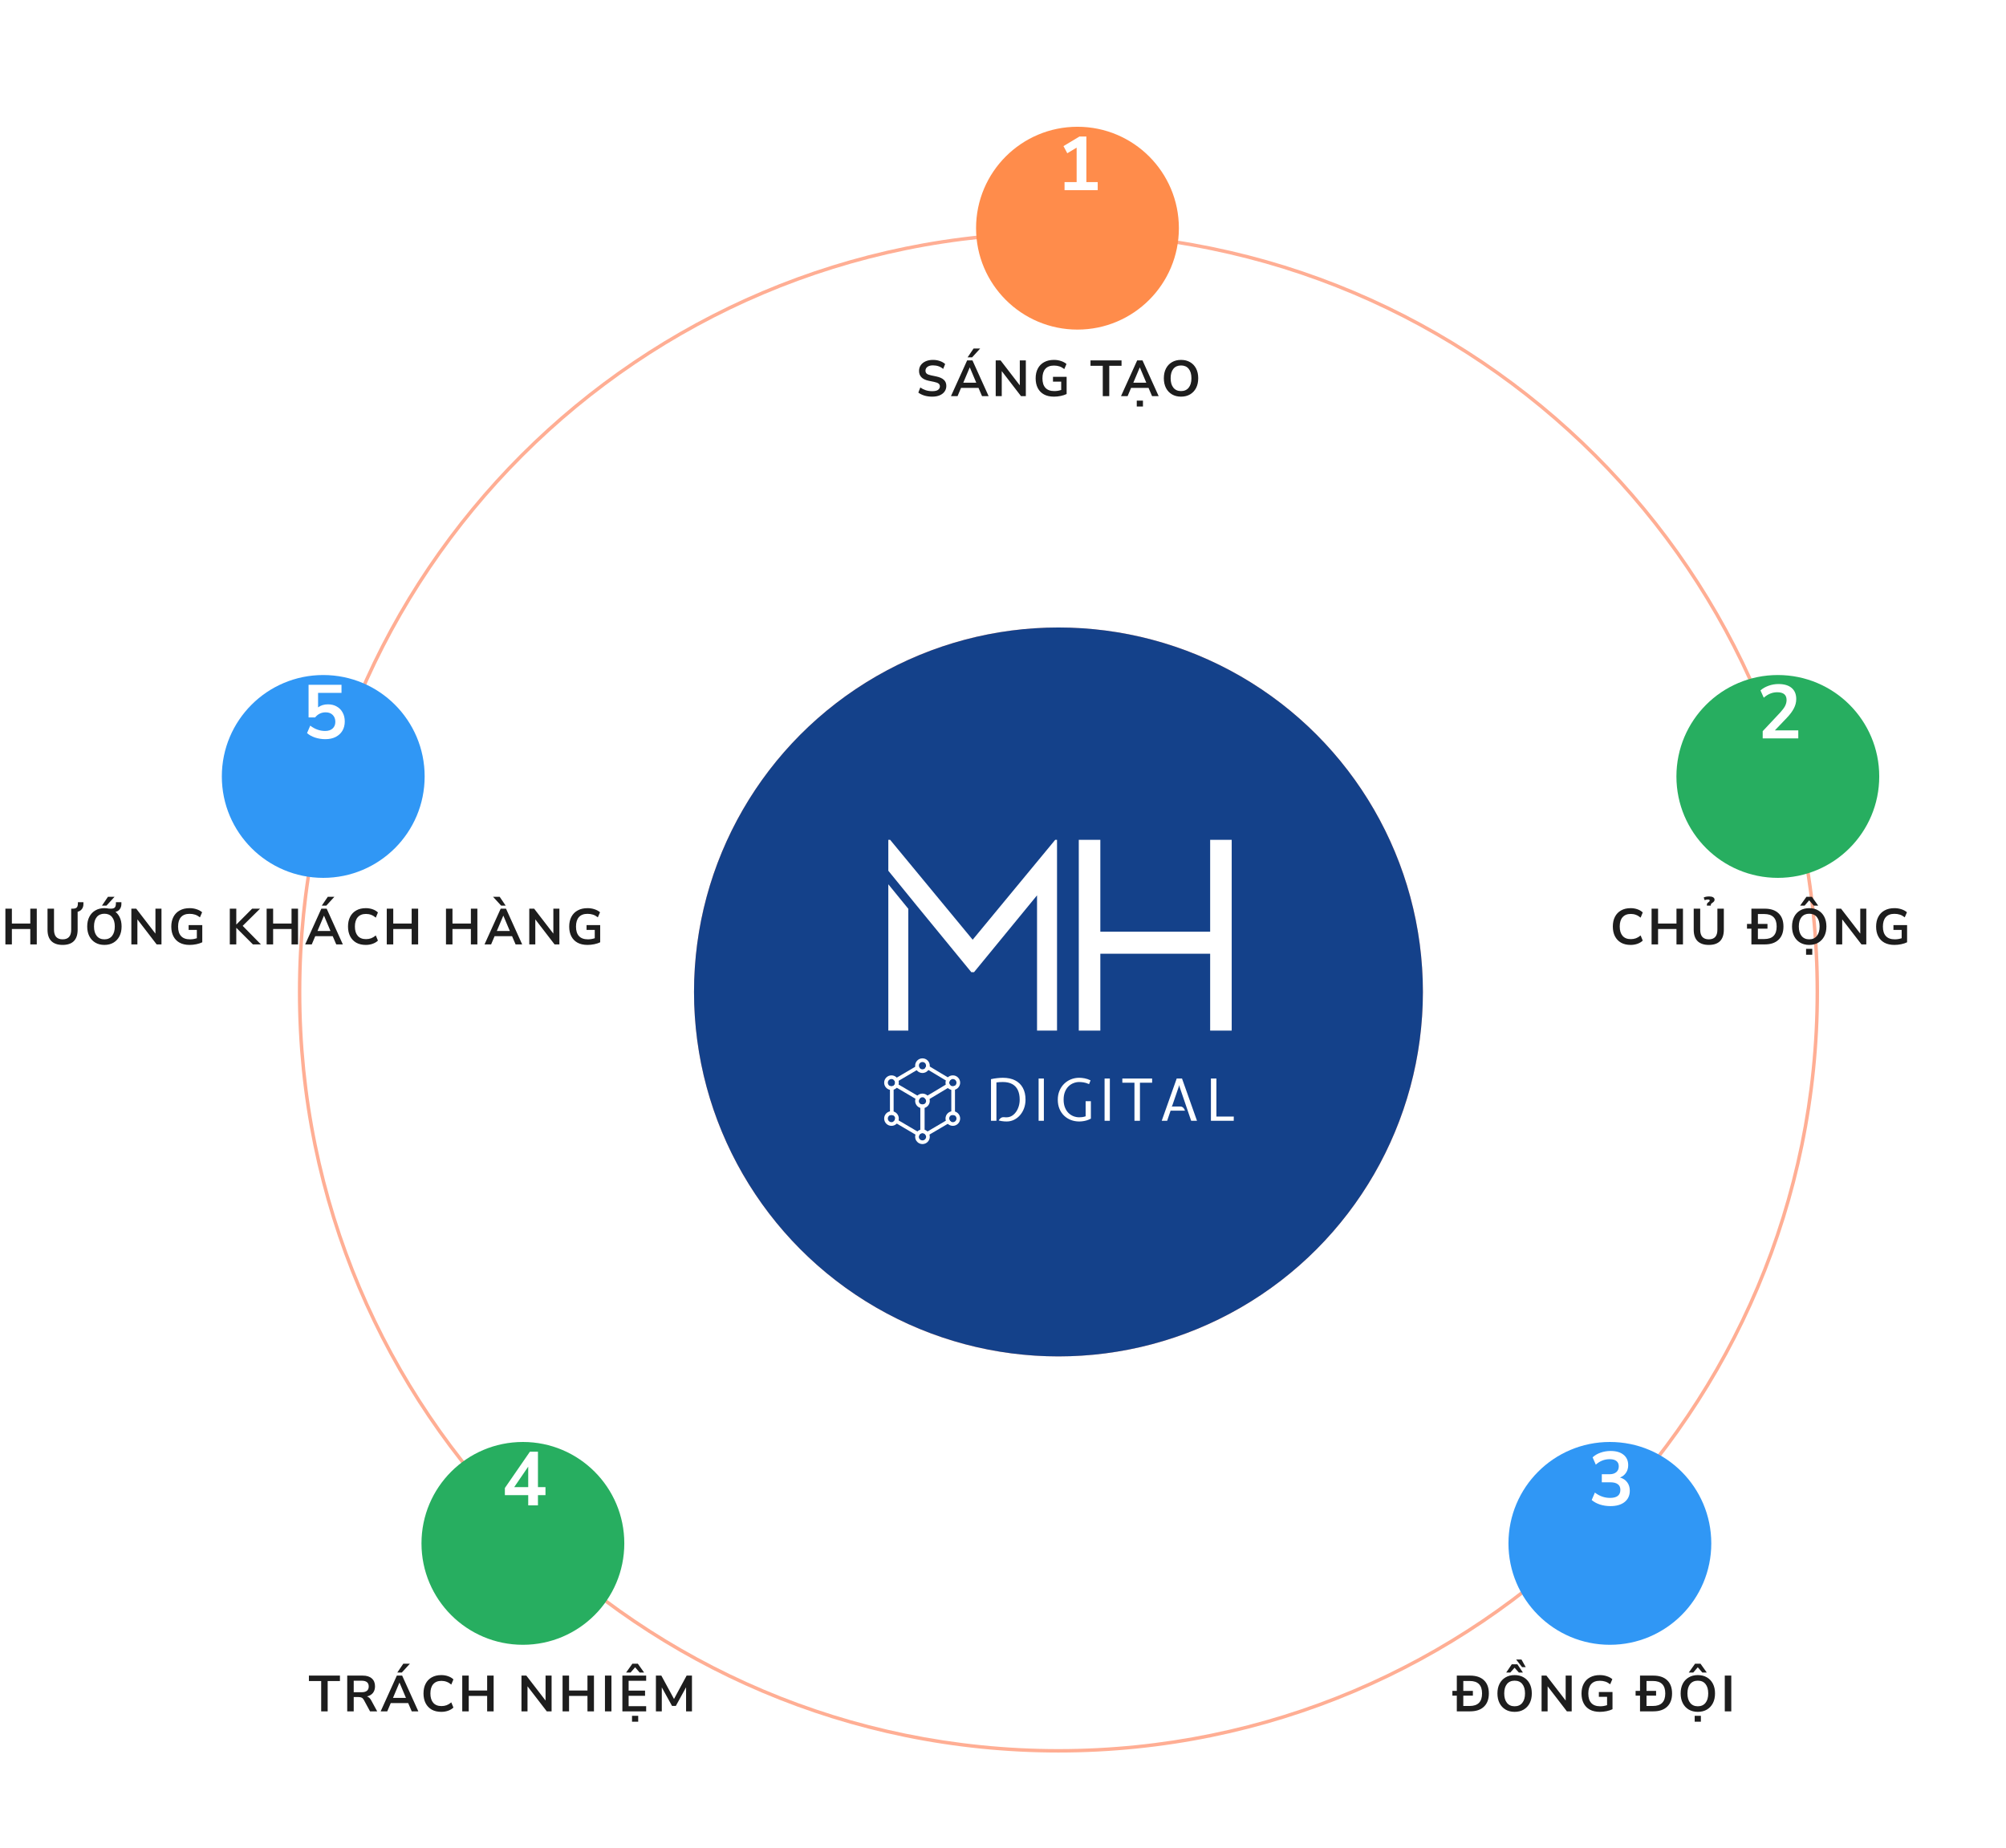 <svg width="633" height="583" viewBox="0 0 633 583" fill="none" xmlns="http://www.w3.org/2000/svg">
<g filter="url(#filter0_d_242_797)">
<path fill-rule="evenodd" clip-rule="evenodd" d="M334 531.91C465.946 531.91 572.91 424.946 572.91 293C572.91 161.054 465.946 54.09 334 54.09C202.054 54.09 95.09 161.054 95.09 293C95.09 424.946 202.054 531.91 334 531.91ZM334 533C466.548 533 574 425.548 574 293C574 160.452 466.548 53 334 53C201.452 53 94 160.452 94 293C94 425.548 201.452 533 334 533Z" fill="#FFAE94"/>
<path fill-rule="evenodd" clip-rule="evenodd" d="M334 407.1C397.016 407.1 448.1 356.016 448.1 293C448.1 229.984 397.016 178.9 334 178.9C270.984 178.9 219.9 229.984 219.9 293C219.9 356.016 270.984 407.1 334 407.1ZM334 408C397.513 408 449 356.513 449 293C449 229.487 397.513 178 334 178C270.487 178 219 229.487 219 293C219 356.513 270.487 408 334 408Z" fill="#FFAE94"/>
<circle cx="334" cy="293" r="115" fill="#14418A"/>
<path d="M347.214 305.197H340.415V245H347.214V273.987H381.869V245H388.668V305.197H381.869V280.941H347.214V305.197Z" fill="white"/>
<path fill-rule="evenodd" clip-rule="evenodd" d="M280.314 305.197H286.619V266.762L280.314 259.027V305.197ZM280.314 254.759V245H280.887L306.93 276.519L332.973 245H333.547V305.197H327.242V262.519L307.36 286.758H306.5L288.47 264.777V264.766L280.314 254.759Z" fill="white"/>
<path d="M317.672 333.873C317.401 333.873 317.139 333.864 316.887 333.846C316.634 333.833 316.367 333.803 316.084 333.754C315.808 333.711 315.495 333.647 315.146 333.561C315.26 333.347 315.396 333.158 315.552 332.993C315.714 332.822 315.901 332.693 316.111 332.608C316.328 332.522 316.571 332.492 316.842 332.516C317.034 332.534 317.182 332.547 317.284 332.553C317.386 332.553 317.509 332.553 317.654 332.553C318.231 332.553 318.769 332.406 319.268 332.113C319.767 331.819 320.203 331.416 320.576 330.902C320.949 330.389 321.241 329.796 321.451 329.123C321.662 328.445 321.767 327.724 321.767 326.959C321.767 325.78 321.568 324.777 321.171 323.952C320.781 323.127 320.191 322.5 319.404 322.072C318.616 321.638 317.63 321.421 316.445 321.421C316.084 321.421 315.729 321.433 315.381 321.458C315.032 321.482 314.713 321.513 314.424 321.55V333.653H312.711V320.523C313.282 320.382 313.916 320.275 314.614 320.202C315.311 320.122 315.922 320.082 316.445 320.082C317.972 320.082 319.268 320.358 320.333 320.908C321.403 321.458 322.215 322.246 322.768 323.273C323.327 324.3 323.607 325.529 323.607 326.959C323.607 327.956 323.45 328.876 323.138 329.719C322.825 330.563 322.392 331.297 321.839 331.92C321.292 332.537 320.66 333.017 319.945 333.36C319.235 333.702 318.477 333.873 317.672 333.873Z" fill="white"/>
<path d="M327.736 333.653V320.321H329.396V333.653H327.736Z" fill="white"/>
<path d="M340.554 333.873C339.628 333.873 338.756 333.717 337.938 333.406C337.126 333.094 336.408 332.641 335.782 332.048C335.163 331.456 334.676 330.734 334.321 329.884C333.966 329.035 333.789 328.072 333.789 326.996C333.789 325.963 333.966 325.025 334.321 324.181C334.676 323.331 335.163 322.601 335.782 321.99C336.408 321.378 337.126 320.908 337.938 320.578C338.756 320.248 339.628 320.082 340.554 320.082C341.071 320.082 341.636 320.141 342.25 320.257C342.869 320.373 343.494 320.584 344.126 320.889L343.657 322.081C343.019 321.794 342.445 321.614 341.934 321.54C341.429 321.461 340.969 321.421 340.554 321.421C339.935 321.421 339.33 321.537 338.741 321.77C338.152 321.996 337.622 322.341 337.153 322.806C336.69 323.264 336.321 323.842 336.044 324.539C335.767 325.236 335.629 326.055 335.629 326.996C335.629 327.931 335.767 328.747 336.044 329.444C336.321 330.141 336.69 330.719 337.153 331.177C337.622 331.636 338.152 331.981 338.741 332.214C339.33 332.44 339.935 332.553 340.554 332.553C340.819 332.553 341.122 332.534 341.465 332.498C341.808 332.455 342.178 332.369 342.574 332.241V327.473H344.234V332.975C343.801 333.207 343.365 333.39 342.926 333.525C342.493 333.653 342.075 333.742 341.672 333.791C341.27 333.846 340.897 333.873 340.554 333.873Z" fill="white"/>
<path d="M348.555 333.653V320.321H350.215V333.653H348.555Z" fill="white"/>
<path d="M357.982 333.653V321.641H354.157V320.321H363.556V321.641H359.713V333.653H357.982Z" fill="white"/>
<path d="M366.586 333.653L371.312 320.321H372.99L377.716 333.653H375.876L372.214 322.907L372.088 322.375L371.962 322.907L369.941 328.793L369.743 329.178L369.959 329.142H372.395C372.683 329.142 372.924 329.203 373.116 329.325C373.315 329.447 373.477 329.609 373.603 329.811C373.736 330.013 373.844 330.23 373.928 330.462H369.382L368.3 333.653H366.586Z" fill="white"/>
<path d="M382.11 333.653V320.321H383.841V332.314H389.325L389.307 333.653H382.11Z" fill="white"/>
<path d="M292.236 316.264C292.236 316.553 292.129 316.817 291.953 317.02L299.522 321.561C299.547 321.135 299.804 320.772 300.168 320.596L292.125 315.77C292.196 315.919 292.236 316.087 292.236 316.264Z" fill="white"/>
<path d="M300.159 333.97L292.235 338.631C292.204 338.023 291.702 337.54 291.086 337.54C290.471 337.54 289.968 338.023 289.938 338.631L281.92 333.915C282.245 333.711 282.461 333.351 282.461 332.939C282.461 332.921 282.46 332.903 282.46 332.886L290.41 337.563V328.311C290.6 328.449 290.834 328.531 291.086 328.531C291.339 328.531 291.572 328.449 291.762 328.311V337.563L299.521 332.998C299.543 333.425 299.797 333.79 300.159 333.97Z" fill="white"/>
<path d="M301.346 332.009V322.561C301.156 322.699 300.923 322.781 300.67 322.781C300.497 322.781 300.333 322.742 300.186 322.674V331.896C300.333 331.828 300.497 331.789 300.67 331.789C300.923 331.789 301.156 331.871 301.346 332.009Z" fill="white"/>
<path d="M281.987 332.009V322.645L289.938 327.322C289.959 326.896 290.213 326.531 290.575 326.351L282.551 321.631L290.28 317.084C290.068 316.875 289.936 316.585 289.936 316.264C289.936 316.139 289.956 316.019 289.993 315.907L281.92 320.655C282.245 320.859 282.461 321.219 282.461 321.631C282.461 322.266 281.946 322.781 281.311 322.781C281.138 322.781 280.974 322.742 280.826 322.674V331.896C280.974 331.828 281.138 331.789 281.311 331.789C281.563 331.789 281.797 331.871 281.987 332.009Z" fill="white"/>
<path d="M292.236 327.381C292.236 326.926 291.972 326.533 291.59 326.347L299.52 321.604C299.52 321.613 299.52 321.622 299.52 321.631C299.52 322.086 299.784 322.479 300.168 322.666L292.235 327.425C292.236 327.411 292.236 327.396 292.236 327.381Z" fill="white"/>
<path fill-rule="evenodd" clip-rule="evenodd" d="M293.396 316.264C293.396 317.54 292.362 318.574 291.086 318.574C289.81 318.574 288.775 317.54 288.775 316.264C288.775 314.988 289.81 313.953 291.086 313.953C292.362 313.953 293.396 314.988 293.396 316.264ZM291.086 317.414C291.721 317.414 292.236 316.899 292.236 316.264C292.236 315.629 291.721 315.114 291.086 315.114C290.451 315.114 289.936 315.629 289.936 316.264C289.936 316.899 290.451 317.414 291.086 317.414Z" fill="white"/>
<path fill-rule="evenodd" clip-rule="evenodd" d="M283.621 321.631C283.621 322.907 282.586 323.941 281.31 323.941C280.034 323.941 279 322.907 279 321.631C279 320.355 280.034 319.32 281.31 319.32C282.586 319.32 283.621 320.355 283.621 321.631ZM281.31 322.781C281.946 322.781 282.46 322.266 282.46 321.631C282.46 320.995 281.946 320.481 281.31 320.481C280.675 320.481 280.16 320.995 280.16 321.631C280.16 322.266 280.675 322.781 281.31 322.781Z" fill="white"/>
<path fill-rule="evenodd" clip-rule="evenodd" d="M300.67 323.941C301.946 323.941 302.98 322.907 302.98 321.631C302.98 320.355 301.946 319.32 300.67 319.32C299.394 319.32 298.359 320.355 298.359 321.631C298.359 322.907 299.394 323.941 300.67 323.941ZM301.82 321.631C301.82 322.266 301.305 322.781 300.67 322.781C300.034 322.781 299.52 322.266 299.52 321.631C299.52 320.995 300.034 320.481 300.67 320.481C301.305 320.481 301.82 320.995 301.82 321.631Z" fill="white"/>
<path fill-rule="evenodd" clip-rule="evenodd" d="M293.396 327.381C293.396 328.657 292.362 329.691 291.086 329.691C289.81 329.691 288.775 328.657 288.775 327.381C288.775 326.105 289.81 325.07 291.086 325.07C292.362 325.07 293.396 326.105 293.396 327.381ZM291.086 328.531C291.721 328.531 292.236 328.016 292.236 327.381C292.236 326.746 291.721 326.231 291.086 326.231C290.451 326.231 289.936 326.746 289.936 327.381C289.936 328.016 290.451 328.531 291.086 328.531Z" fill="white"/>
<path fill-rule="evenodd" clip-rule="evenodd" d="M281.31 335.25C282.586 335.25 283.621 334.215 283.621 332.939C283.621 331.663 282.586 330.629 281.31 330.629C280.034 330.629 279 331.663 279 332.939C279 334.215 280.034 335.25 281.31 335.25ZM282.46 332.939C282.46 333.575 281.946 334.089 281.31 334.089C280.675 334.089 280.16 333.575 280.16 332.939C280.16 332.304 280.675 331.789 281.31 331.789C281.946 331.789 282.46 332.304 282.46 332.939Z" fill="white"/>
<path fill-rule="evenodd" clip-rule="evenodd" d="M293.396 338.69C293.396 339.966 292.362 341 291.086 341C289.81 341 288.775 339.966 288.775 338.69C288.775 337.414 289.81 336.379 291.086 336.379C292.362 336.379 293.396 337.414 293.396 338.69ZM291.086 339.84C291.721 339.84 292.236 339.325 292.236 338.69C292.236 338.054 291.721 337.54 291.086 337.54C290.451 337.54 289.936 338.054 289.936 338.69C289.936 339.325 290.451 339.84 291.086 339.84Z" fill="white"/>
<path fill-rule="evenodd" clip-rule="evenodd" d="M300.67 335.25C301.946 335.25 302.98 334.215 302.98 332.939C302.98 331.663 301.946 330.629 300.67 330.629C299.394 330.629 298.359 331.663 298.359 332.939C298.359 334.215 299.394 335.25 300.67 335.25ZM301.82 332.939C301.82 333.575 301.305 334.089 300.67 334.089C300.034 334.089 299.52 333.575 299.52 332.939C299.52 332.304 300.034 331.789 300.67 331.789C301.305 331.789 301.82 332.304 301.82 332.939Z" fill="white"/>
</g>
<g filter="url(#filter1_d_242_797)">
<path d="M372 52C372 69.673 357.673 84 340 84C322.327 84 308 69.673 308 52C308 34.327 322.327 20 340 20C357.673 20 372 34.327 372 52Z" fill="#FF8C4B"/>
</g>
<path d="M335.921 60V57.456H339.737V46.584L336.785 48.36L335.585 46.104L340.625 43.08H342.809V57.456H346.385V60H335.921Z" fill="white"/>
<path d="M294.167 125.16C293.282 125.16 292.46 125.048 291.703 124.824C290.946 124.589 290.306 124.275 289.783 123.88L290.407 122.264C290.93 122.637 291.5 122.925 292.119 123.128C292.748 123.331 293.431 123.432 294.167 123.432C295.01 123.432 295.623 123.293 296.007 123.016C296.391 122.728 296.583 122.36 296.583 121.912C296.583 121.539 296.444 121.245 296.167 121.032C295.9 120.819 295.436 120.643 294.775 120.504L293.015 120.136C291.01 119.709 290.007 118.68 290.007 117.048C290.007 116.344 290.194 115.731 290.567 115.208C290.94 114.685 291.458 114.28 292.119 113.992C292.78 113.704 293.543 113.56 294.407 113.56C295.175 113.56 295.895 113.677 296.567 113.912C297.239 114.136 297.799 114.456 298.247 114.872L297.623 116.408C296.738 115.661 295.66 115.288 294.391 115.288C293.655 115.288 293.079 115.443 292.663 115.752C292.247 116.061 292.039 116.467 292.039 116.968C292.039 117.352 292.167 117.661 292.423 117.896C292.679 118.12 293.116 118.296 293.735 118.424L295.479 118.792C296.535 119.016 297.319 119.368 297.831 119.848C298.354 120.328 298.615 120.968 298.615 121.768C298.615 122.44 298.434 123.032 298.071 123.544C297.708 124.056 297.191 124.456 296.519 124.744C295.858 125.021 295.074 125.16 294.167 125.16ZM300.079 125L305.183 113.72H306.863L311.967 125H309.887L308.767 122.392H303.263L302.159 125H300.079ZM305.999 115.944L303.967 120.76H308.062L306.031 115.944H305.999ZM305.327 112.76L307.215 109.976H309.295L306.751 112.76H305.327ZM314.201 125V113.72H315.737L321.801 121.592V113.72H323.705V125H322.185L316.105 117.096V125H314.201ZM332.594 125.16C331.346 125.16 330.29 124.925 329.426 124.456C328.572 123.987 327.922 123.32 327.474 122.456C327.026 121.592 326.802 120.568 326.802 119.384C326.802 118.189 327.031 117.16 327.49 116.296C327.948 115.421 328.61 114.749 329.474 114.28C330.338 113.8 331.372 113.56 332.578 113.56C333.367 113.56 334.108 113.677 334.802 113.912C335.495 114.136 336.071 114.451 336.53 114.856L335.842 116.456C335.34 116.061 334.828 115.779 334.306 115.608C333.783 115.437 333.207 115.352 332.578 115.352C331.383 115.352 330.476 115.699 329.858 116.392C329.25 117.085 328.946 118.083 328.946 119.384C328.946 120.696 329.26 121.693 329.89 122.376C330.519 123.059 331.452 123.4 332.69 123.4C333.042 123.4 333.399 123.373 333.762 123.32C334.135 123.256 334.503 123.165 334.866 123.048V120.424H332.274V118.904H336.578V124.328C336.055 124.584 335.436 124.787 334.722 124.936C334.007 125.085 333.298 125.16 332.594 125.16ZM347.983 125V115.432H344.111V113.72H353.903V115.432H350.031V125H347.983ZM353.735 125L358.839 113.72H360.519L365.623 125H363.543L362.423 122.392H356.919L355.815 125H353.735ZM359.655 115.944L357.623 120.76H361.719L359.687 115.944H359.655ZM358.711 128.264V126.408H360.663V128.264H358.711ZM372.679 125.16C371.591 125.16 370.636 124.92 369.815 124.44C369.004 123.96 368.375 123.288 367.927 122.424C367.479 121.549 367.255 120.525 367.255 119.352C367.255 118.168 367.479 117.144 367.927 116.28C368.375 115.416 369.004 114.749 369.815 114.28C370.625 113.8 371.58 113.56 372.679 113.56C373.777 113.56 374.732 113.8 375.543 114.28C376.353 114.749 376.983 115.416 377.431 116.28C377.879 117.144 378.103 118.163 378.103 119.336C378.103 120.52 377.879 121.549 377.431 122.424C376.983 123.288 376.353 123.96 375.543 124.44C374.732 124.92 373.777 125.16 372.679 125.16ZM372.679 123.4C373.713 123.4 374.519 123.043 375.095 122.328C375.671 121.613 375.959 120.621 375.959 119.352C375.959 118.072 375.671 117.08 375.095 116.376C374.529 115.672 373.724 115.32 372.679 115.32C371.644 115.32 370.839 115.672 370.263 116.376C369.687 117.08 369.399 118.072 369.399 119.352C369.399 120.621 369.687 121.613 370.263 122.328C370.839 123.043 371.644 123.4 372.679 123.4Z" fill="#1D1D1D"/>
<g filter="url(#filter2_d_242_797)">
<path d="M593 225C593 242.673 578.673 257 561 257C543.327 257 529 242.673 529 225C529 207.327 543.327 193 561 193C578.673 193 593 207.327 593 225Z" fill="#27AE60"/>
</g>
<path d="M556.225 233V230.72L561.697 224.888C562.433 224.088 562.961 223.384 563.281 222.776C563.601 222.152 563.761 221.52 563.761 220.88C563.761 219.248 562.777 218.432 560.809 218.432C559.273 218.432 557.857 219.008 556.561 220.16L555.529 217.856C556.201 217.248 557.041 216.76 558.049 216.392C559.057 216.024 560.105 215.84 561.193 215.84C563.001 215.84 564.385 216.248 565.345 217.064C566.321 217.88 566.809 219.048 566.809 220.568C566.809 221.592 566.561 222.576 566.065 223.52C565.585 224.464 564.825 225.48 563.785 226.568L560.065 230.456H567.457V233H556.225Z" fill="white"/>
<path d="M514.55 298.16C513.377 298.16 512.369 297.925 511.526 297.456C510.694 296.976 510.054 296.304 509.606 295.44C509.158 294.565 508.934 293.536 508.934 292.352C508.934 291.168 509.158 290.144 509.606 289.28C510.054 288.416 510.694 287.749 511.526 287.28C512.369 286.8 513.377 286.56 514.55 286.56C515.308 286.56 516.022 286.677 516.694 286.912C517.377 287.147 517.937 287.483 518.374 287.92L517.702 289.552C517.222 289.147 516.732 288.853 516.23 288.672C515.729 288.48 515.19 288.384 514.614 288.384C513.473 288.384 512.604 288.731 512.006 289.424C511.409 290.107 511.11 291.083 511.11 292.352C511.11 293.621 511.409 294.603 512.006 295.296C512.604 295.989 513.473 296.336 514.614 296.336C515.19 296.336 515.729 296.245 516.23 296.064C516.732 295.872 517.222 295.573 517.702 295.168L518.374 296.8C517.937 297.227 517.377 297.563 516.694 297.808C516.022 298.043 515.308 298.16 514.55 298.16ZM521.162 298V286.72H523.21V291.424H529.018V286.72H531.066V298H529.018V293.136H523.21V298H521.162ZM539.225 298.16C537.678 298.16 536.494 297.76 535.673 296.96C534.862 296.149 534.457 294.955 534.457 293.376V286.72H536.505V293.36C536.505 294.373 536.734 295.136 537.193 295.648C537.662 296.149 538.339 296.4 539.225 296.4C541.027 296.4 541.929 295.387 541.929 293.36V286.72H543.961V293.376C543.961 294.955 543.561 296.149 542.761 296.96C541.961 297.76 540.782 298.16 539.225 298.16ZM538.617 285.76V285.472C538.617 285.216 538.691 285.024 538.841 284.896C538.99 284.757 539.139 284.635 539.289 284.528C539.438 284.421 539.513 284.299 539.513 284.16C539.513 283.947 539.299 283.84 538.873 283.84C538.553 283.84 538.233 283.909 537.913 284.048L537.609 283.2C538.057 282.976 538.638 282.864 539.353 282.864C539.875 282.864 540.286 282.955 540.585 283.136C540.883 283.317 541.033 283.563 541.033 283.872C541.033 284.107 540.974 284.293 540.857 284.432C540.739 284.571 540.601 284.693 540.441 284.8C540.281 284.896 540.142 285.003 540.025 285.12C539.907 285.227 539.849 285.376 539.849 285.568V285.76H538.617ZM552.662 298V286.72H556.854C558.742 286.72 560.198 287.205 561.222 288.176C562.256 289.147 562.774 290.539 562.774 292.352C562.774 294.155 562.256 295.547 561.222 296.528C560.198 297.509 558.742 298 556.854 298H552.662ZM554.71 296.304H556.726C559.328 296.304 560.63 294.987 560.63 292.352C560.63 289.728 559.328 288.416 556.726 288.416H554.71V296.304ZM551.27 293.04V291.536H557.734V293.04H551.27ZM570.905 298.16C569.817 298.16 568.863 297.92 568.041 297.44C567.231 296.96 566.601 296.288 566.153 295.424C565.705 294.549 565.481 293.525 565.481 292.352C565.481 291.168 565.705 290.144 566.153 289.28C566.601 288.416 567.231 287.749 568.041 287.28C568.852 286.8 569.807 286.56 570.905 286.56C572.004 286.56 572.959 286.8 573.769 287.28C574.58 287.749 575.209 288.416 575.657 289.28C576.105 290.144 576.329 291.163 576.329 292.336C576.329 293.52 576.105 294.549 575.657 295.424C575.209 296.288 574.58 296.96 573.769 297.44C572.959 297.92 572.004 298.16 570.905 298.16ZM570.905 296.4C571.94 296.4 572.745 296.043 573.321 295.328C573.897 294.613 574.185 293.621 574.185 292.352C574.185 291.072 573.897 290.08 573.321 289.376C572.756 288.672 571.951 288.32 570.905 288.32C569.871 288.32 569.065 288.672 568.489 289.376C567.913 290.08 567.625 291.072 567.625 292.352C567.625 293.621 567.913 294.613 568.489 295.328C569.065 296.043 569.871 296.4 570.905 296.4ZM569.913 301.264V299.408H571.865V301.264H569.913ZM568.041 285.76L570.025 282.976H571.753L573.737 285.76H572.329L570.889 284.096L569.449 285.76H568.041ZM579.412 298V286.72H580.948L587.012 294.592V286.72H588.916V298H587.396L581.316 290.096V298H579.412ZM597.804 298.16C596.556 298.16 595.5 297.925 594.636 297.456C593.783 296.987 593.132 296.32 592.684 295.456C592.236 294.592 592.012 293.568 592.012 292.384C592.012 291.189 592.242 290.16 592.7 289.296C593.159 288.421 593.82 287.749 594.684 287.28C595.548 286.8 596.583 286.56 597.788 286.56C598.578 286.56 599.319 286.677 600.012 286.912C600.706 287.136 601.282 287.451 601.74 287.856L601.052 289.456C600.551 289.061 600.039 288.779 599.516 288.608C598.994 288.437 598.418 288.352 597.788 288.352C596.594 288.352 595.687 288.699 595.068 289.392C594.46 290.085 594.156 291.083 594.156 292.384C594.156 293.696 594.471 294.693 595.1 295.376C595.73 296.059 596.663 296.4 597.9 296.4C598.252 296.4 598.61 296.373 598.972 296.32C599.346 296.256 599.714 296.165 600.076 296.048V293.424H597.484V291.904H601.788V297.328C601.266 297.584 600.647 297.787 599.932 297.936C599.218 298.085 598.508 298.16 597.804 298.16Z" fill="#1D1D1D"/>
<g filter="url(#filter3_d_242_797)">
<path d="M540 467C540 484.673 525.673 499 508 499C490.327 499 476 484.673 476 467C476 449.327 490.327 435 508 435C525.673 435 540 449.327 540 467Z" fill="#3097F5"/>
</g>
<path d="M508.169 475.24C507.017 475.24 505.913 475.072 504.857 474.736C503.817 474.384 502.953 473.912 502.265 473.32L503.273 470.968C504.713 472.088 506.313 472.648 508.073 472.648C510.233 472.648 511.313 471.8 511.313 470.104C511.313 469.304 511.041 468.712 510.497 468.328C509.969 467.928 509.193 467.728 508.169 467.728H505.457V465.184H507.881C508.777 465.184 509.489 464.968 510.017 464.536C510.545 464.088 510.809 463.472 510.809 462.688C510.809 461.952 510.561 461.392 510.065 461.008C509.585 460.624 508.881 460.432 507.953 460.432C506.289 460.432 504.825 461.008 503.561 462.16L502.553 459.856C503.225 459.216 504.065 458.72 505.073 458.368C506.081 458.016 507.129 457.84 508.217 457.84C509.977 457.84 511.345 458.24 512.321 459.04C513.297 459.824 513.785 460.92 513.785 462.328C513.785 463.24 513.553 464.04 513.089 464.728C512.625 465.416 511.993 465.912 511.193 466.216C512.169 466.488 512.929 466.992 513.473 467.728C514.017 468.448 514.289 469.328 514.289 470.368C514.289 471.872 513.745 473.064 512.657 473.944C511.569 474.808 510.073 475.24 508.169 475.24Z" fill="white"/>
<path d="M459.701 540V528.72H463.893C465.781 528.72 467.237 529.205 468.261 530.176C469.295 531.147 469.813 532.539 469.813 534.352C469.813 536.155 469.295 537.547 468.261 538.528C467.237 539.509 465.781 540 463.893 540H459.701ZM461.749 538.304H463.765C466.367 538.304 467.669 536.987 467.669 534.352C467.669 531.728 466.367 530.416 463.765 530.416H461.749V538.304ZM458.309 535.04V533.536H464.773V535.04H458.309ZM477.944 540.16C476.856 540.16 475.902 539.92 475.08 539.44C474.27 538.96 473.64 538.288 473.192 537.424C472.744 536.549 472.52 535.525 472.52 534.352C472.52 533.168 472.744 532.144 473.192 531.28C473.64 530.416 474.27 529.749 475.08 529.28C475.891 528.8 476.846 528.56 477.944 528.56C479.043 528.56 479.998 528.8 480.808 529.28C481.619 529.749 482.248 530.416 482.696 531.28C483.144 532.144 483.368 533.163 483.368 534.336C483.368 535.52 483.144 536.549 482.696 537.424C482.248 538.288 481.619 538.96 480.808 539.44C479.998 539.92 479.043 540.16 477.944 540.16ZM477.944 538.4C478.979 538.4 479.784 538.043 480.36 537.328C480.936 536.613 481.224 535.621 481.224 534.352C481.224 533.072 480.936 532.08 480.36 531.376C479.795 530.672 478.99 530.32 477.944 530.32C476.91 530.32 476.104 530.672 475.528 531.376C474.952 532.08 474.664 533.072 474.664 534.352C474.664 535.621 474.952 536.613 475.528 537.328C476.104 538.043 476.91 538.4 477.944 538.4ZM480.296 526.048L478.424 523.648H480.104L481.448 526.048H480.296ZM475.288 527.76L477.048 525.152H478.808L480.568 527.76H479.288L477.928 526.24L476.568 527.76H475.288ZM486.451 540V528.72H487.987L494.051 536.592V528.72H495.955V540H494.435L488.355 532.096V540H486.451ZM504.844 540.16C503.596 540.16 502.54 539.925 501.676 539.456C500.822 538.987 500.172 538.32 499.724 537.456C499.276 536.592 499.052 535.568 499.052 534.384C499.052 533.189 499.281 532.16 499.74 531.296C500.198 530.421 500.86 529.749 501.724 529.28C502.588 528.8 503.622 528.56 504.828 528.56C505.617 528.56 506.358 528.677 507.052 528.912C507.745 529.136 508.321 529.451 508.78 529.856L508.092 531.456C507.59 531.061 507.078 530.779 506.556 530.608C506.033 530.437 505.457 530.352 504.828 530.352C503.633 530.352 502.726 530.699 502.108 531.392C501.5 532.085 501.196 533.083 501.196 534.384C501.196 535.696 501.51 536.693 502.14 537.376C502.769 538.059 503.702 538.4 504.94 538.4C505.292 538.4 505.649 538.373 506.012 538.32C506.385 538.256 506.753 538.165 507.116 538.048V535.424H504.524V533.904H508.828V539.328C508.305 539.584 507.686 539.787 506.972 539.936C506.257 540.085 505.548 540.16 504.844 540.16ZM517.513 540V528.72H521.705C523.593 528.72 525.049 529.205 526.073 530.176C527.108 531.147 527.625 532.539 527.625 534.352C527.625 536.155 527.108 537.547 526.073 538.528C525.049 539.509 523.593 540 521.705 540H517.513ZM519.561 538.304H521.577C524.18 538.304 525.481 536.987 525.481 534.352C525.481 531.728 524.18 530.416 521.577 530.416H519.561V538.304ZM516.121 535.04V533.536H522.585V535.04H516.121ZM535.757 540.16C534.669 540.16 533.714 539.92 532.893 539.44C532.082 538.96 531.453 538.288 531.005 537.424C530.557 536.549 530.333 535.525 530.333 534.352C530.333 533.168 530.557 532.144 531.005 531.28C531.453 530.416 532.082 529.749 532.893 529.28C533.703 528.8 534.658 528.56 535.757 528.56C536.855 528.56 537.81 528.8 538.621 529.28C539.431 529.749 540.061 530.416 540.509 531.28C540.957 532.144 541.181 533.163 541.181 534.336C541.181 535.52 540.957 536.549 540.509 537.424C540.061 538.288 539.431 538.96 538.621 539.44C537.81 539.92 536.855 540.16 535.757 540.16ZM535.757 538.4C536.791 538.4 537.597 538.043 538.173 537.328C538.749 536.613 539.037 535.621 539.037 534.352C539.037 533.072 538.749 532.08 538.173 531.376C537.607 530.672 536.802 530.32 535.757 530.32C534.722 530.32 533.917 530.672 533.341 531.376C532.765 532.08 532.477 533.072 532.477 534.352C532.477 535.621 532.765 536.613 533.341 537.328C533.917 538.043 534.722 538.4 535.757 538.4ZM534.765 543.264V541.408H536.717V543.264H534.765ZM532.893 527.76L534.877 524.976H536.605L538.589 527.76H537.181L535.741 526.096L534.301 527.76H532.893ZM544.263 540V528.72H546.311V540H544.263Z" fill="#1D1D1D"/>
<g filter="url(#filter4_d_242_797)">
<path d="M134 225C134 242.673 119.673 257 102 257C84.327 257 70 242.673 70 225C70 207.327 84.327 193 102 193C119.673 193 134 207.327 134 225Z" fill="#3097F5"/>
</g>
<path d="M102.649 233.24C101.545 233.24 100.473 233.072 99.433 232.736C98.393 232.384 97.545 231.912 96.889 231.32L97.897 228.968C99.353 230.088 100.921 230.648 102.601 230.648C103.609 230.648 104.393 230.392 104.953 229.88C105.529 229.352 105.817 228.648 105.817 227.768C105.817 226.872 105.545 226.152 105.001 225.608C104.457 225.048 103.713 224.768 102.769 224.768C101.425 224.768 100.313 225.304 99.433 226.376H97.369V216.08H107.761V218.624H100.369V223.208C101.217 222.568 102.257 222.248 103.489 222.248C104.561 222.248 105.489 222.48 106.273 222.944C107.073 223.392 107.689 224.024 108.121 224.84C108.569 225.64 108.793 226.576 108.793 227.648C108.793 228.752 108.545 229.728 108.049 230.576C107.553 231.408 106.841 232.064 105.913 232.544C105.001 233.008 103.913 233.24 102.649 233.24Z" fill="white"/>
<path d="M1.701 298V286.72H3.749V291.424H9.557V286.72H11.605V298H9.557V293.136H3.749V298H1.701ZM19.764 298.16C18.217 298.16 17.033 297.76 16.212 296.96C15.401 296.149 14.996 294.955 14.996 293.376V286.72H17.044V293.36C17.044 294.373 17.273 295.136 17.732 295.648C18.201 296.149 18.878 296.4 19.764 296.4C21.566 296.4 22.468 295.387 22.468 293.36V286.72H24.5V293.376C24.5 294.955 24.1 296.149 23.3 296.96C22.5 297.76 21.321 298.16 19.764 298.16ZM24.148 287.744L23.012 287.024V286.72C23.577 286.709 23.977 286.587 24.212 286.352C24.457 286.107 24.58 285.664 24.58 285.024V284.688H26.324V285.28C26.324 285.963 26.126 286.528 25.732 286.976C25.348 287.424 24.82 287.68 24.148 287.744ZM32.944 298.16C31.856 298.16 30.902 297.92 30.08 297.44C29.27 296.96 28.64 296.288 28.192 295.424C27.744 294.549 27.52 293.525 27.52 292.352C27.52 291.168 27.744 290.144 28.192 289.28C28.64 288.416 29.27 287.749 30.08 287.28C30.891 286.8 31.846 286.56 32.944 286.56C34.043 286.56 34.998 286.8 35.808 287.28C36.619 287.749 37.248 288.416 37.696 289.28C38.144 290.144 38.368 291.163 38.368 292.336C38.368 293.52 38.144 294.549 37.696 295.424C37.248 296.288 36.619 296.96 35.808 297.44C34.998 297.92 34.043 298.16 32.944 298.16ZM32.944 296.4C33.979 296.4 34.784 296.043 35.36 295.328C35.936 294.613 36.224 293.621 36.224 292.352C36.224 291.072 35.936 290.08 35.36 289.376C34.795 288.672 33.99 288.32 32.944 288.32C31.91 288.32 31.104 288.672 30.528 289.376C29.952 290.08 29.664 291.072 29.664 292.352C29.664 293.621 29.952 294.613 30.528 295.328C31.104 296.043 31.91 296.4 32.944 296.4ZM34.56 287.744L33.856 286.656C34.059 286.667 34.262 286.683 34.464 286.704C34.678 286.715 34.854 286.72 34.992 286.72C35.558 286.72 35.963 286.603 36.208 286.368C36.454 286.123 36.576 285.675 36.576 285.024V284.688H38.304V285.28C38.304 285.739 38.208 286.155 38.016 286.528C37.824 286.901 37.558 287.2 37.216 287.424C36.875 287.637 36.48 287.744 36.032 287.744H34.56ZM32.176 285.76L34.064 282.976H36.144L33.6 285.76H32.176ZM41.451 298V286.72H42.987L49.051 294.592V286.72H50.955V298H49.435L43.355 290.096V298H41.451ZM59.843 298.16C58.596 298.16 57.539 297.925 56.675 297.456C55.822 296.987 55.172 296.32 54.724 295.456C54.276 294.592 54.051 293.568 54.051 292.384C54.051 291.189 54.281 290.16 54.739 289.296C55.198 288.421 55.859 287.749 56.724 287.28C57.587 286.8 58.622 286.56 59.828 286.56C60.617 286.56 61.358 286.677 62.051 286.912C62.745 287.136 63.321 287.451 63.779 287.856L63.092 289.456C62.59 289.061 62.078 288.779 61.556 288.608C61.033 288.437 60.457 288.352 59.828 288.352C58.633 288.352 57.726 288.699 57.108 289.392C56.499 290.085 56.196 291.083 56.196 292.384C56.196 293.696 56.51 294.693 57.139 295.376C57.769 296.059 58.702 296.4 59.94 296.4C60.291 296.4 60.649 296.373 61.011 296.32C61.385 296.256 61.753 296.165 62.115 296.048V293.424H59.523V291.904H63.828V297.328C63.305 297.584 62.686 297.787 61.971 297.936C61.257 298.085 60.547 298.16 59.843 298.16ZM72.513 298V286.72H74.561V291.712H74.593L79.569 286.72H82.065L76.577 292.144L82.337 298H79.809L74.593 292.784H74.561V298H72.513ZM84.138 298V286.72H86.186V291.424H91.994V286.72H94.042V298H91.994V293.136H86.186V298H84.138ZM96.297 298L101.401 286.72H103.081L108.185 298H106.105L104.985 295.392H99.481L98.377 298H96.297ZM102.217 288.944L100.185 293.76H104.281L102.249 288.944H102.217ZM101.545 285.76L103.433 282.976H105.513L102.969 285.76H101.545ZM115.433 298.16C114.26 298.16 113.252 297.925 112.409 297.456C111.577 296.976 110.937 296.304 110.489 295.44C110.041 294.565 109.817 293.536 109.817 292.352C109.817 291.168 110.041 290.144 110.489 289.28C110.937 288.416 111.577 287.749 112.409 287.28C113.252 286.8 114.26 286.56 115.433 286.56C116.19 286.56 116.905 286.677 117.577 286.912C118.26 287.147 118.82 287.483 119.257 287.92L118.585 289.552C118.105 289.147 117.614 288.853 117.113 288.672C116.612 288.48 116.073 288.384 115.497 288.384C114.356 288.384 113.486 288.731 112.889 289.424C112.292 290.107 111.993 291.083 111.993 292.352C111.993 293.621 112.292 294.603 112.889 295.296C113.486 295.989 114.356 296.336 115.497 296.336C116.073 296.336 116.612 296.245 117.113 296.064C117.614 295.872 118.105 295.573 118.585 295.168L119.257 296.8C118.82 297.227 118.26 297.563 117.577 297.808C116.905 298.043 116.19 298.16 115.433 298.16ZM122.045 298V286.72H124.093V291.424H129.901V286.72H131.949V298H129.901V293.136H124.093V298H122.045ZM140.732 298V286.72H142.78V291.424H148.588V286.72H150.636V298H148.588V293.136H142.78V298H140.732ZM152.891 298L157.995 286.72H159.675L164.779 298H162.699L161.579 295.392H156.075L154.971 298H152.891ZM158.811 288.944L156.779 293.76H160.875L158.843 288.944H158.811ZM158.139 285.76L155.579 282.976H157.675L159.563 285.76H158.139ZM167.013 298V286.72H168.549L174.613 294.592V286.72H176.517V298H174.997L168.917 290.096V298H167.013ZM185.406 298.16C184.158 298.16 183.102 297.925 182.238 297.456C181.385 296.987 180.734 296.32 180.286 295.456C179.838 294.592 179.614 293.568 179.614 292.384C179.614 291.189 179.843 290.16 180.302 289.296C180.761 288.421 181.422 287.749 182.286 287.28C183.15 286.8 184.185 286.56 185.39 286.56C186.179 286.56 186.921 286.677 187.614 286.912C188.307 287.136 188.883 287.451 189.342 287.856L188.654 289.456C188.153 289.061 187.641 288.779 187.118 288.608C186.595 288.437 186.019 288.352 185.39 288.352C184.195 288.352 183.289 288.699 182.67 289.392C182.062 290.085 181.758 291.083 181.758 292.384C181.758 293.696 182.073 294.693 182.702 295.376C183.331 296.059 184.265 296.4 185.502 296.4C185.854 296.4 186.211 296.373 186.574 296.32C186.947 296.256 187.315 296.165 187.678 296.048V293.424H185.086V291.904H189.39V297.328C188.867 297.584 188.249 297.787 187.534 297.936C186.819 298.085 186.11 298.16 185.406 298.16Z" fill="#1D1D1D"/>
<g filter="url(#filter5_d_242_797)">
<path d="M197 467C197 484.673 182.673 499 165 499C147.327 499 133 484.673 133 467C133 449.327 147.327 435 165 435C182.673 435 197 449.327 197 467Z" fill="#27AE60"/>
</g>
<path d="M166.681 475V471.784H159.313V469.528L167.209 458.08H169.753V469.24H172.129V471.784H169.753V475H166.681ZM166.681 469.24V462.784L162.265 469.24H166.681Z" fill="white"/>
<path d="M101.35 540V530.432H97.478V528.72H107.27V530.432H103.398V540H101.35ZM109.568 540V528.72H114.464C115.701 528.72 116.656 529.019 117.328 529.616C118 530.203 118.336 531.029 118.336 532.096C118.336 532.939 118.117 533.637 117.68 534.192C117.243 534.736 116.613 535.104 115.792 535.296C116.336 535.467 116.784 535.877 117.136 536.528L119.024 540H116.768L114.816 536.4C114.624 536.048 114.395 535.808 114.128 535.68C113.872 535.552 113.541 535.488 113.136 535.488H111.616V540H109.568ZM111.616 533.968H114.112C115.605 533.968 116.352 533.36 116.352 532.144C116.352 530.939 115.605 530.336 114.112 530.336H111.616V533.968ZM120.118 540L125.222 528.72H126.902L132.006 540H129.926L128.806 537.392H123.302L122.198 540H120.118ZM126.038 530.944L124.006 535.76H128.102L126.07 530.944H126.038ZM125.366 527.76L127.254 524.976H129.334L126.79 527.76H125.366ZM139.253 540.16C138.08 540.16 137.072 539.925 136.229 539.456C135.397 538.976 134.757 538.304 134.309 537.44C133.861 536.565 133.637 535.536 133.637 534.352C133.637 533.168 133.861 532.144 134.309 531.28C134.757 530.416 135.397 529.749 136.229 529.28C137.072 528.8 138.08 528.56 139.253 528.56C140.011 528.56 140.725 528.677 141.397 528.912C142.08 529.147 142.64 529.483 143.077 529.92L142.405 531.552C141.925 531.147 141.435 530.853 140.933 530.672C140.432 530.48 139.893 530.384 139.317 530.384C138.176 530.384 137.307 530.731 136.709 531.424C136.112 532.107 135.813 533.083 135.813 534.352C135.813 535.621 136.112 536.603 136.709 537.296C137.307 537.989 138.176 538.336 139.317 538.336C139.893 538.336 140.432 538.245 140.933 538.064C141.435 537.872 141.925 537.573 142.405 537.168L143.077 538.8C142.64 539.227 142.08 539.563 141.397 539.808C140.725 540.043 140.011 540.16 139.253 540.16ZM145.865 540V528.72H147.913V533.424H153.721V528.72H155.769V540H153.721V535.136H147.913V540H145.865ZM164.552 540V528.72H166.088L172.152 536.592V528.72H174.056V540H172.536L166.456 532.096V540H164.552ZM177.521 540V528.72H179.569V533.424H185.377V528.72H187.425V540H185.377V535.136H179.569V540H177.521ZM190.896 540V528.72H192.944V540H190.896ZM196.396 540V528.72H203.9V530.352H198.364V533.456H203.548V535.088H198.364V538.368H203.9V540H196.396ZM199.436 543.264V541.408H201.388V543.264H199.436ZM197.564 527.76L199.548 524.976H201.276L203.26 527.76H201.852L200.412 526.096L198.972 527.76H197.564ZM206.975 540V528.72H208.687L212.687 536.096L216.671 528.72H218.351V540H216.495V532.4L213.263 538.288H212.063L208.831 532.432V540H206.975Z" fill="#1D1D1D"/>
<defs>
<filter id="filter0_d_242_797" x="64" y="43" width="540" height="540" filterUnits="userSpaceOnUse" color-interpolation-filters="sRGB">
<feFlood flood-opacity="0" result="BackgroundImageFix"/>
<feColorMatrix in="SourceAlpha" type="matrix" values="0 0 0 0 0 0 0 0 0 0 0 0 0 0 0 0 0 0 127 0" result="hardAlpha"/>
<feOffset dy="20"/>
<feGaussianBlur stdDeviation="15"/>
<feColorMatrix type="matrix" values="0 0 0 0 1 0 0 0 0 0.816 0 0 0 0 0.758 0 0 0 0.53 0"/>
<feBlend mode="normal" in2="BackgroundImageFix" result="effect1_dropShadow_242_797"/>
<feBlend mode="normal" in="SourceGraphic" in2="effect1_dropShadow_242_797" result="shape"/>
</filter>
<filter id="filter1_d_242_797" x="268" y="0" width="144" height="144" filterUnits="userSpaceOnUse" color-interpolation-filters="sRGB">
<feFlood flood-opacity="0" result="BackgroundImageFix"/>
<feColorMatrix in="SourceAlpha" type="matrix" values="0 0 0 0 0 0 0 0 0 0 0 0 0 0 0 0 0 0 127 0" result="hardAlpha"/>
<feOffset dy="20"/>
<feGaussianBlur stdDeviation="20"/>
<feColorMatrix type="matrix" values="0 0 0 0 1 0 0 0 0 0.306 0 0 0 0 0.086 0 0 0 0.2 0"/>
<feBlend mode="normal" in2="BackgroundImageFix" result="effect1_dropShadow_242_797"/>
<feBlend mode="normal" in="SourceGraphic" in2="effect1_dropShadow_242_797" result="shape"/>
</filter>
<filter id="filter2_d_242_797" x="489" y="173" width="144" height="144" filterUnits="userSpaceOnUse" color-interpolation-filters="sRGB">
<feFlood flood-opacity="0" result="BackgroundImageFix"/>
<feColorMatrix in="SourceAlpha" type="matrix" values="0 0 0 0 0 0 0 0 0 0 0 0 0 0 0 0 0 0 127 0" result="hardAlpha"/>
<feOffset dy="20"/>
<feGaussianBlur stdDeviation="20"/>
<feColorMatrix type="matrix" values="0 0 0 0 0.153 0 0 0 0 0.682 0 0 0 0 0.376 0 0 0 0.2 0"/>
<feBlend mode="normal" in2="BackgroundImageFix" result="effect1_dropShadow_242_797"/>
<feBlend mode="normal" in="SourceGraphic" in2="effect1_dropShadow_242_797" result="shape"/>
</filter>
<filter id="filter3_d_242_797" x="436" y="415" width="144" height="144" filterUnits="userSpaceOnUse" color-interpolation-filters="sRGB">
<feFlood flood-opacity="0" result="BackgroundImageFix"/>
<feColorMatrix in="SourceAlpha" type="matrix" values="0 0 0 0 0 0 0 0 0 0 0 0 0 0 0 0 0 0 127 0" result="hardAlpha"/>
<feOffset dy="20"/>
<feGaussianBlur stdDeviation="20"/>
<feColorMatrix type="matrix" values="0 0 0 0 0.188 0 0 0 0 0.592 0 0 0 0 0.961 0 0 0 0.2 0"/>
<feBlend mode="normal" in2="BackgroundImageFix" result="effect1_dropShadow_242_797"/>
<feBlend mode="normal" in="SourceGraphic" in2="effect1_dropShadow_242_797" result="shape"/>
</filter>
<filter id="filter4_d_242_797" x="30" y="173" width="144" height="144" filterUnits="userSpaceOnUse" color-interpolation-filters="sRGB">
<feFlood flood-opacity="0" result="BackgroundImageFix"/>
<feColorMatrix in="SourceAlpha" type="matrix" values="0 0 0 0 0 0 0 0 0 0 0 0 0 0 0 0 0 0 127 0" result="hardAlpha"/>
<feOffset dy="20"/>
<feGaussianBlur stdDeviation="20"/>
<feColorMatrix type="matrix" values="0 0 0 0 0.188 0 0 0 0 0.592 0 0 0 0 0.961 0 0 0 0.2 0"/>
<feBlend mode="normal" in2="BackgroundImageFix" result="effect1_dropShadow_242_797"/>
<feBlend mode="normal" in="SourceGraphic" in2="effect1_dropShadow_242_797" result="shape"/>
</filter>
<filter id="filter5_d_242_797" x="93" y="415" width="144" height="144" filterUnits="userSpaceOnUse" color-interpolation-filters="sRGB">
<feFlood flood-opacity="0" result="BackgroundImageFix"/>
<feColorMatrix in="SourceAlpha" type="matrix" values="0 0 0 0 0 0 0 0 0 0 0 0 0 0 0 0 0 0 127 0" result="hardAlpha"/>
<feOffset dy="20"/>
<feGaussianBlur stdDeviation="20"/>
<feColorMatrix type="matrix" values="0 0 0 0 0.153 0 0 0 0 0.682 0 0 0 0 0.376 0 0 0 0.2 0"/>
<feBlend mode="normal" in2="BackgroundImageFix" result="effect1_dropShadow_242_797"/>
<feBlend mode="normal" in="SourceGraphic" in2="effect1_dropShadow_242_797" result="shape"/>
</filter>
</defs>
</svg>
